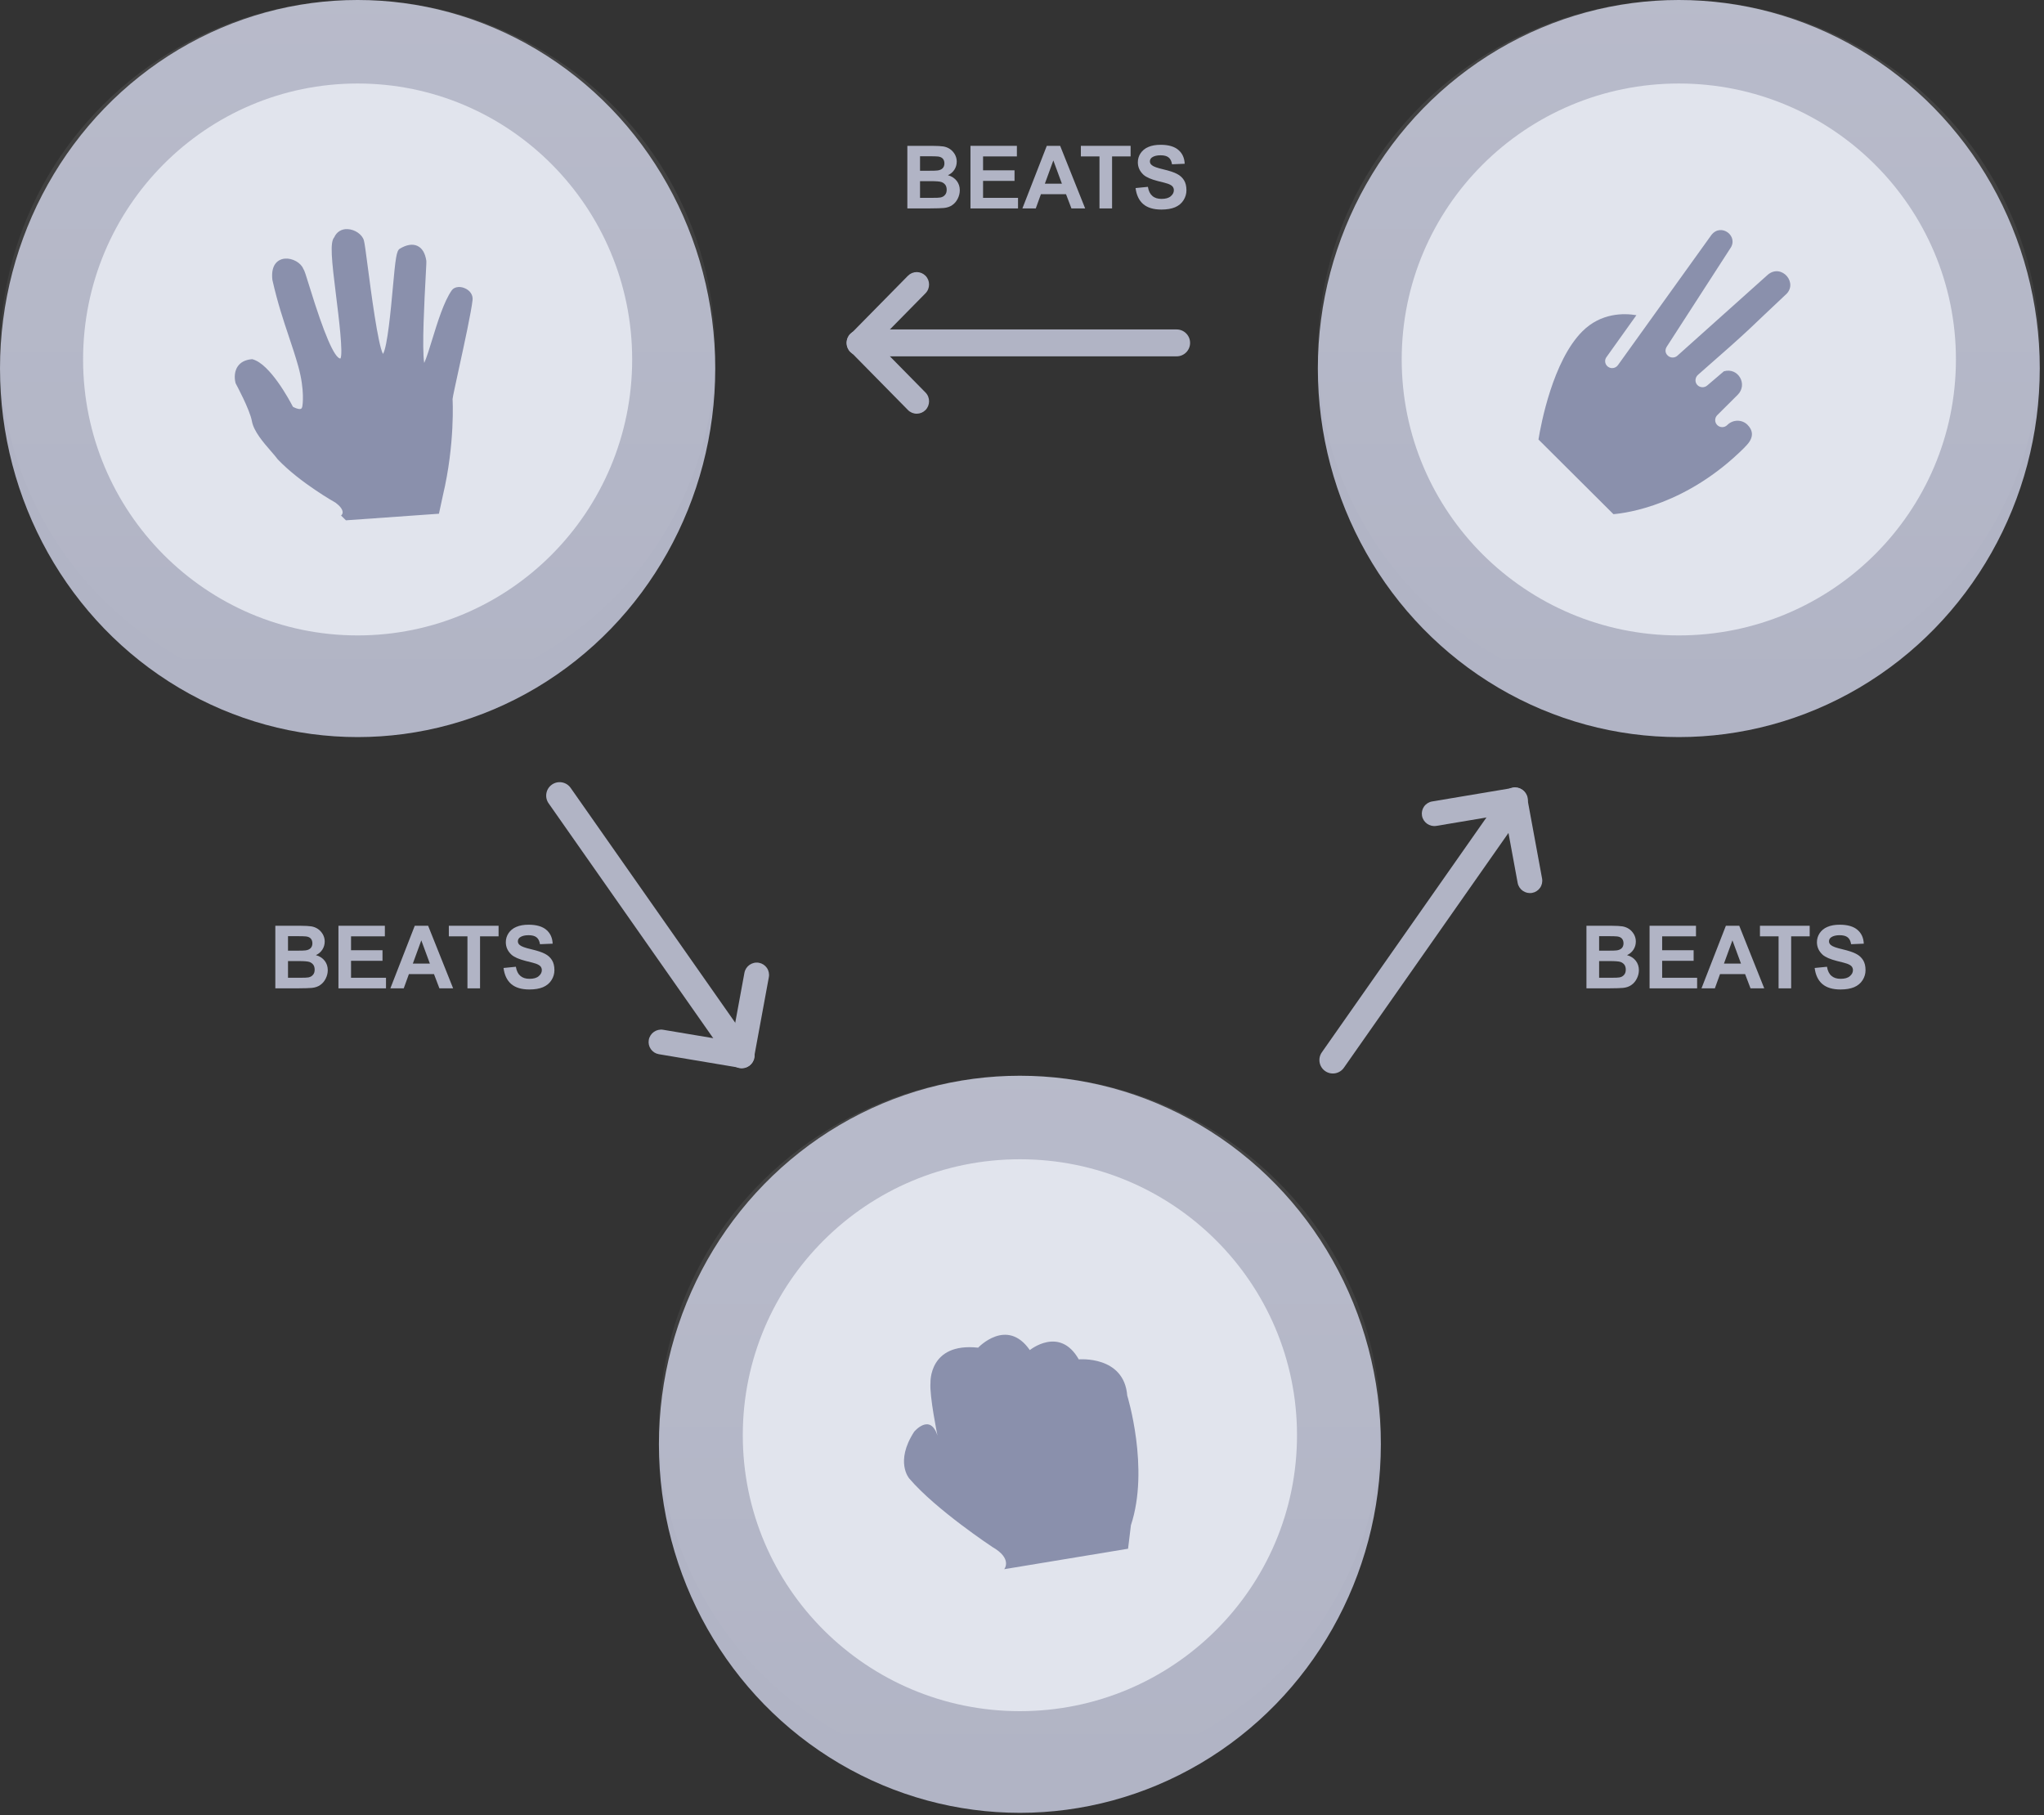 <?xml version="1.0" encoding="UTF-8" standalone="no"?>
<!DOCTYPE svg PUBLIC "-//W3C//DTD SVG 1.1//EN" "http://www.w3.org/Graphics/SVG/1.1/DTD/svg11.dtd">
<svg viewBox="0 0 304 270" version="1.1" xmlns="http://www.w3.org/2000/svg" xmlns:xlink="http://www.w3.org/1999/xlink" xml:space="preserve" xmlns:serif="http://www.serif.com/" style="fill-rule:evenodd;clip-rule:evenodd;stroke-linejoin:round;stroke-miterlimit:2;">
    <rect x="0" y="0" width="304" height="270" fill="#333333" stroke="none"/>
    <g>
        <ellipse cx="53.189" cy="54.815" rx="53.189" ry="54.815" style="fill:rgb(177,180,197);"/>
        <ellipse cx="53.189" cy="52.385" rx="53.189" ry="52.385" style="fill:url(#_Linear1);"/>
        <g transform="matrix(1,0,0,1,12.357,12.421)">
            <ellipse cx="40.832" cy="41.044" rx="40.832" ry="41.044" style="fill:rgb(225,228,237);"/>
            <path d="M56.697,30.417C56.41,30.303 56.101,30.253 55.793,30.271C55.376,30.301 55.038,30.472 54.838,30.752C53.661,32.418 52.697,35.562 51.919,38.089C51.562,39.258 51.083,40.822 50.736,41.564C50.374,39.484 50.783,31.867 50.942,28.934L50.944,28.887C51.054,26.849 51.069,26.491 51.044,26.334C50.87,25.216 50.426,24.482 49.725,24.154C49.017,23.821 48.096,23.968 47.105,24.571C46.608,24.874 46.47,25.916 46.044,30.638L46.042,30.658C45.807,33.253 45.266,39.226 44.601,40.221C43.851,38.829 42.817,30.921 42.371,27.499C42.059,25.102 41.877,23.725 41.755,23.309C41.498,22.439 40.412,21.698 39.337,21.656C38.442,21.612 37.708,22.071 37.357,22.87C36.702,23.606 36.934,26.049 37.659,31.834C38.003,34.588 38.715,40.275 38.267,40.914C37.374,40.815 35.84,37.253 33.708,30.322C33.11,28.38 32.925,27.797 32.741,27.542C32.379,26.651 31.148,25.964 30.045,26.042C29.952,26.048 29.86,26.06 29.768,26.078C29.19,26.194 27.872,26.731 28.153,29.208C28.932,32.643 29.777,35.165 30.598,37.613L30.614,37.663C31.105,39.128 31.569,40.513 32.001,42.051C33.017,45.681 32.622,47.933 32.617,47.958C32.583,48.19 32.512,48.332 32.406,48.381C32.361,48.401 32.312,48.412 32.263,48.414C31.941,48.437 31.458,48.221 31.208,48.081C30.64,46.983 27.808,41.751 25.241,41.026L25.15,41L25.057,41.008C24.115,41.098 23.423,41.458 23,42.076C22.33,43.054 22.607,44.3 22.675,44.55L22.713,44.64C22.733,44.677 24.792,48.465 25.11,50.227C25.385,51.738 26.806,53.375 27.948,54.691L27.995,54.745C28.368,55.175 28.69,55.547 28.943,55.891C32.259,59.383 37.501,62.319 37.544,62.343C38.198,62.83 38.562,63.301 38.6,63.706C38.618,63.859 38.576,64.013 38.483,64.136L38.369,64.256L39.094,64.967L52.926,63.987L53.516,61.257C55.339,53.552 54.958,46.982 54.952,46.938C54.959,46.696 55.47,44.358 55.882,42.47L55.893,42.422C56.713,38.659 57.731,33.978 57.927,32.197C58.012,31.436 57.529,30.737 56.697,30.418L56.697,30.417Z" style="fill:rgb(138,144,172);fill-rule:nonzero;"/>
        </g>
        <g transform="matrix(1,0,0,1,196,0)">
            <ellipse cx="53.686" cy="54.815" rx="53.686" ry="54.815" style="fill:rgb(177,180,197);"/>
            <ellipse cx="53.686" cy="52.385" rx="53.686" ry="52.385" style="fill:url(#_Linear2);"/>
            <g transform="matrix(1,0,0,1,12.473,12.421)">
                <ellipse cx="41.214" cy="41.044" rx="41.214" ry="41.044" style="fill:rgb(225,228,237);"/>
                <path d="M30.455,40.692L34.906,34.458C33.056,34.151 29.658,34.083 26.875,36.855C22.487,41.225 20.71,50.664 20.34,52.948L31.49,64.053C33.498,63.883 42.386,62.7 50.95,54.172C51.04,53.988 53.127,52.452 51.421,50.754C50.607,49.944 49.259,49.958 48.428,50.787C48.23,50.992 47.957,51.108 47.672,51.108C47.394,51.108 47.128,50.998 46.931,50.802C46.735,50.607 46.624,50.341 46.624,50.064C46.624,49.78 46.74,49.508 46.946,49.312L49.972,46.298C51.51,44.766 50.061,42.182 47.914,42.803L45.437,44.915C44.997,45.295 44.323,45.249 43.94,44.812C43.556,44.369 43.638,43.698 44.075,43.32C52.729,35.758 51.465,36.67 57.033,31.472C59.113,29.747 56.497,26.696 54.447,28.442L40.978,40.506C40.581,40.843 39.99,40.837 39.6,40.491C39.155,40.108 39.145,39.557 39.436,39.121L48.831,24.576C50.204,22.724 47.501,20.666 46.055,22.534L32.164,41.881C31.968,42.162 31.646,42.33 31.303,42.33C31.085,42.33 30.872,42.262 30.694,42.136C30.419,41.946 30.255,41.632 30.255,41.298C30.255,41.08 30.325,40.867 30.454,40.692L30.455,40.692Z" style="fill:rgb(138,144,172);fill-rule:nonzero;"/>
            </g>
        </g>
        <g transform="matrix(1,0,0,1,98,160)">
            <ellipse cx="53.686" cy="54.815" rx="53.686" ry="54.815" style="fill:rgb(177,180,197);"/>
            <ellipse cx="53.686" cy="52.385" rx="53.686" ry="52.385" style="fill:url(#_Linear3);"/>
            <g transform="matrix(1,0,0,1,12.473,12.421)">
                <ellipse cx="41.214" cy="41.044" rx="41.214" ry="41.044" style="fill:rgb(225,228,237);"/>
                <path d="M57.179,35.15C56.704,29.153 49.971,29.765 49.971,29.765C47.129,24.755 42.69,28.384 42.69,28.384C39.28,23.473 35.003,28.024 35.003,28.024C27.63,27.228 27.916,33.258 27.916,33.258C27.743,35.175 28.956,41.105 28.956,41.105C27.862,37.687 25.489,40.524 25.489,40.524C22.572,45.026 24.768,47.491 24.768,47.491C28.715,52.117 37.125,57.671 37.125,57.671C40.171,59.416 38.882,60.971 38.882,60.971L57.302,57.927L57.726,54.433C60.526,45.961 57.179,35.149 57.179,35.149L57.179,35.15Z" style="fill:rgb(138,144,172);fill-rule:nonzero;"/>
            </g>
        </g>
        <g transform="matrix(1,0,0,1,134,31)">
            <g transform="matrix(13,0,0,13,0,0)">
                <path d="M0.073,-0.716L0.359,-0.716C0.416,-0.716 0.458,-0.713 0.486,-0.709C0.514,-0.704 0.539,-0.694 0.561,-0.679C0.583,-0.664 0.601,-0.644 0.616,-0.619C0.63,-0.594 0.638,-0.567 0.638,-0.536C0.638,-0.502 0.629,-0.471 0.611,-0.443C0.593,-0.415 0.568,-0.394 0.537,-0.38C0.581,-0.368 0.614,-0.346 0.638,-0.315C0.661,-0.285 0.673,-0.249 0.673,-0.208C0.673,-0.175 0.665,-0.143 0.65,-0.113C0.635,-0.082 0.614,-0.057 0.588,-0.039C0.562,-0.02 0.53,-0.009 0.491,-0.005C0.467,-0.002 0.409,-0.001 0.317,-0L0.073,-0L0.073,-0.716ZM0.218,-0.597L0.218,-0.431L0.313,-0.431C0.369,-0.431 0.404,-0.432 0.417,-0.434C0.442,-0.437 0.462,-0.445 0.476,-0.459C0.49,-0.473 0.497,-0.492 0.497,-0.515C0.497,-0.537 0.491,-0.555 0.479,-0.569C0.467,-0.583 0.448,-0.591 0.424,-0.594C0.41,-0.596 0.369,-0.597 0.301,-0.597L0.218,-0.597ZM0.218,-0.312L0.218,-0.121L0.352,-0.121C0.404,-0.121 0.437,-0.122 0.451,-0.125C0.472,-0.129 0.49,-0.138 0.503,-0.154C0.517,-0.169 0.523,-0.189 0.523,-0.214C0.523,-0.236 0.518,-0.254 0.508,-0.269C0.497,-0.284 0.482,-0.295 0.463,-0.302C0.443,-0.309 0.4,-0.312 0.334,-0.312L0.218,-0.312Z" style="fill:rgb(177,180,197);fill-rule:nonzero;"/>
            </g>
            <g transform="matrix(13,0,0,13,9.388,0)">
                <path d="M0.073,-0L0.073,-0.716L0.604,-0.716L0.604,-0.595L0.217,-0.595L0.217,-0.436L0.577,-0.436L0.577,-0.315L0.217,-0.315L0.217,-0.121L0.617,-0.121L0.617,-0L0.073,-0Z" style="fill:rgb(177,180,197);fill-rule:nonzero;"/>
            </g>
            <g transform="matrix(13,0,0,13,18.059,0)">
                <path d="M0.718,-0L0.561,-0L0.499,-0.163L0.212,-0.163L0.153,-0L0,-0L0.279,-0.716L0.432,-0.716L0.718,-0ZM0.452,-0.283L0.354,-0.549L0.257,-0.283L0.452,-0.283Z" style="fill:rgb(177,180,197);fill-rule:nonzero;"/>
            </g>
            <g transform="matrix(13,0,0,13,26.482,0)">
                <path d="M0.234,-0L0.234,-0.595L0.021,-0.595L0.021,-0.716L0.59,-0.716L0.59,-0.595L0.378,-0.595L0.378,-0L0.234,-0Z" style="fill:rgb(177,180,197);fill-rule:nonzero;"/>
            </g>
            <g transform="matrix(13,0,0,13,34.423,0)">
                <path d="M0.036,-0.233L0.177,-0.247C0.185,-0.199 0.202,-0.165 0.228,-0.143C0.254,-0.12 0.289,-0.109 0.333,-0.109C0.38,-0.109 0.415,-0.119 0.438,-0.139C0.462,-0.159 0.474,-0.182 0.474,-0.208C0.474,-0.225 0.469,-0.239 0.459,-0.251C0.449,-0.263 0.431,-0.273 0.407,-0.282C0.39,-0.288 0.351,-0.299 0.291,-0.313C0.214,-0.333 0.159,-0.356 0.128,-0.384C0.084,-0.424 0.062,-0.472 0.062,-0.528C0.062,-0.565 0.072,-0.599 0.093,-0.631C0.114,-0.662 0.143,-0.687 0.182,-0.703C0.221,-0.72 0.268,-0.728 0.323,-0.728C0.413,-0.728 0.481,-0.708 0.526,-0.669C0.572,-0.63 0.595,-0.577 0.598,-0.511L0.453,-0.505C0.447,-0.542 0.434,-0.568 0.413,-0.584C0.393,-0.6 0.362,-0.608 0.322,-0.608C0.28,-0.608 0.247,-0.6 0.223,-0.583C0.208,-0.571 0.2,-0.557 0.2,-0.538C0.2,-0.521 0.207,-0.507 0.222,-0.495C0.24,-0.479 0.284,-0.463 0.354,-0.447C0.425,-0.43 0.477,-0.413 0.51,-0.395C0.544,-0.378 0.571,-0.353 0.59,-0.323C0.609,-0.292 0.618,-0.254 0.618,-0.208C0.618,-0.167 0.607,-0.129 0.584,-0.093C0.561,-0.057 0.529,-0.031 0.487,-0.013C0.446,0.004 0.394,0.013 0.332,0.013C0.241,0.013 0.172,-0.008 0.123,-0.05C0.075,-0.092 0.046,-0.153 0.036,-0.233Z" style="fill:rgb(177,180,197);fill-rule:nonzero;"/>
            </g>
        </g>
        <g transform="matrix(1,0,0,1,40,147)">
            <g transform="matrix(13,0,0,13,0,0)">
                <path d="M0.073,-0.716L0.359,-0.716C0.416,-0.716 0.458,-0.713 0.486,-0.709C0.514,-0.704 0.539,-0.694 0.561,-0.679C0.583,-0.664 0.601,-0.644 0.616,-0.619C0.63,-0.594 0.638,-0.567 0.638,-0.536C0.638,-0.502 0.629,-0.471 0.611,-0.443C0.593,-0.415 0.568,-0.394 0.537,-0.38C0.581,-0.368 0.614,-0.346 0.638,-0.315C0.661,-0.285 0.673,-0.249 0.673,-0.208C0.673,-0.175 0.665,-0.143 0.65,-0.113C0.635,-0.082 0.614,-0.057 0.588,-0.039C0.562,-0.02 0.53,-0.009 0.491,-0.005C0.467,-0.002 0.409,-0.001 0.317,-0L0.073,-0L0.073,-0.716ZM0.218,-0.597L0.218,-0.431L0.313,-0.431C0.369,-0.431 0.404,-0.432 0.417,-0.434C0.442,-0.437 0.462,-0.445 0.476,-0.459C0.49,-0.473 0.497,-0.492 0.497,-0.515C0.497,-0.537 0.491,-0.555 0.479,-0.569C0.467,-0.583 0.448,-0.591 0.424,-0.594C0.41,-0.596 0.369,-0.597 0.301,-0.597L0.218,-0.597ZM0.218,-0.312L0.218,-0.121L0.352,-0.121C0.404,-0.121 0.437,-0.122 0.451,-0.125C0.472,-0.129 0.49,-0.138 0.503,-0.154C0.517,-0.169 0.523,-0.189 0.523,-0.214C0.523,-0.236 0.518,-0.254 0.508,-0.269C0.497,-0.284 0.482,-0.295 0.463,-0.302C0.443,-0.309 0.4,-0.312 0.334,-0.312L0.218,-0.312Z" style="fill:rgb(177,180,197);fill-rule:nonzero;"/>
            </g>
            <g transform="matrix(13,0,0,13,9.388,0)">
                <path d="M0.073,-0L0.073,-0.716L0.604,-0.716L0.604,-0.595L0.217,-0.595L0.217,-0.436L0.577,-0.436L0.577,-0.315L0.217,-0.315L0.217,-0.121L0.617,-0.121L0.617,-0L0.073,-0Z" style="fill:rgb(177,180,197);fill-rule:nonzero;"/>
            </g>
            <g transform="matrix(13,0,0,13,18.059,0)">
                <path d="M0.718,-0L0.561,-0L0.499,-0.163L0.212,-0.163L0.153,-0L0,-0L0.279,-0.716L0.432,-0.716L0.718,-0ZM0.452,-0.283L0.354,-0.549L0.257,-0.283L0.452,-0.283Z" style="fill:rgb(177,180,197);fill-rule:nonzero;"/>
            </g>
            <g transform="matrix(13,0,0,13,26.482,0)">
                <path d="M0.234,-0L0.234,-0.595L0.021,-0.595L0.021,-0.716L0.59,-0.716L0.59,-0.595L0.378,-0.595L0.378,-0L0.234,-0Z" style="fill:rgb(177,180,197);fill-rule:nonzero;"/>
            </g>
            <g transform="matrix(13,0,0,13,34.423,0)">
                <path d="M0.036,-0.233L0.177,-0.247C0.185,-0.199 0.202,-0.165 0.228,-0.143C0.254,-0.12 0.289,-0.109 0.333,-0.109C0.38,-0.109 0.415,-0.119 0.438,-0.139C0.462,-0.159 0.474,-0.182 0.474,-0.208C0.474,-0.225 0.469,-0.239 0.459,-0.251C0.449,-0.263 0.431,-0.273 0.407,-0.282C0.39,-0.288 0.351,-0.299 0.291,-0.313C0.214,-0.333 0.159,-0.356 0.128,-0.384C0.084,-0.424 0.062,-0.472 0.062,-0.528C0.062,-0.565 0.072,-0.599 0.093,-0.631C0.114,-0.662 0.143,-0.687 0.182,-0.703C0.221,-0.72 0.268,-0.728 0.323,-0.728C0.413,-0.728 0.481,-0.708 0.526,-0.669C0.572,-0.63 0.595,-0.577 0.598,-0.511L0.453,-0.505C0.447,-0.542 0.434,-0.568 0.413,-0.584C0.393,-0.6 0.362,-0.608 0.322,-0.608C0.28,-0.608 0.247,-0.6 0.223,-0.583C0.208,-0.571 0.2,-0.557 0.2,-0.538C0.2,-0.521 0.207,-0.507 0.222,-0.495C0.24,-0.479 0.284,-0.463 0.354,-0.447C0.425,-0.43 0.477,-0.413 0.51,-0.395C0.544,-0.378 0.571,-0.353 0.59,-0.323C0.609,-0.292 0.618,-0.254 0.618,-0.208C0.618,-0.167 0.607,-0.129 0.584,-0.093C0.561,-0.057 0.529,-0.031 0.487,-0.013C0.446,0.004 0.394,0.013 0.332,0.013C0.241,0.013 0.172,-0.008 0.123,-0.05C0.075,-0.092 0.046,-0.153 0.036,-0.233Z" style="fill:rgb(177,180,197);fill-rule:nonzero;"/>
            </g>
        </g>
        <g transform="matrix(1,0,0,1,235,147)">
            <g transform="matrix(13,0,0,13,0,0)">
                <path d="M0.073,-0.716L0.359,-0.716C0.416,-0.716 0.458,-0.713 0.486,-0.709C0.514,-0.704 0.539,-0.694 0.561,-0.679C0.583,-0.664 0.601,-0.644 0.616,-0.619C0.63,-0.594 0.638,-0.567 0.638,-0.536C0.638,-0.502 0.629,-0.471 0.611,-0.443C0.593,-0.415 0.568,-0.394 0.537,-0.38C0.581,-0.368 0.614,-0.346 0.638,-0.315C0.661,-0.285 0.673,-0.249 0.673,-0.208C0.673,-0.175 0.665,-0.143 0.65,-0.113C0.635,-0.082 0.614,-0.057 0.588,-0.039C0.562,-0.02 0.53,-0.009 0.491,-0.005C0.467,-0.002 0.409,-0.001 0.317,-0L0.073,-0L0.073,-0.716ZM0.218,-0.597L0.218,-0.431L0.313,-0.431C0.369,-0.431 0.404,-0.432 0.417,-0.434C0.442,-0.437 0.462,-0.445 0.476,-0.459C0.49,-0.473 0.497,-0.492 0.497,-0.515C0.497,-0.537 0.491,-0.555 0.479,-0.569C0.467,-0.583 0.448,-0.591 0.424,-0.594C0.41,-0.596 0.369,-0.597 0.301,-0.597L0.218,-0.597ZM0.218,-0.312L0.218,-0.121L0.352,-0.121C0.404,-0.121 0.437,-0.122 0.451,-0.125C0.472,-0.129 0.49,-0.138 0.503,-0.154C0.517,-0.169 0.523,-0.189 0.523,-0.214C0.523,-0.236 0.518,-0.254 0.508,-0.269C0.497,-0.284 0.482,-0.295 0.463,-0.302C0.443,-0.309 0.4,-0.312 0.334,-0.312L0.218,-0.312Z" style="fill:rgb(177,180,197);fill-rule:nonzero;"/>
            </g>
            <g transform="matrix(13,0,0,13,9.388,0)">
                <path d="M0.073,-0L0.073,-0.716L0.604,-0.716L0.604,-0.595L0.217,-0.595L0.217,-0.436L0.577,-0.436L0.577,-0.315L0.217,-0.315L0.217,-0.121L0.617,-0.121L0.617,-0L0.073,-0Z" style="fill:rgb(177,180,197);fill-rule:nonzero;"/>
            </g>
            <g transform="matrix(13,0,0,13,18.059,0)">
                <path d="M0.718,-0L0.561,-0L0.499,-0.163L0.212,-0.163L0.153,-0L0,-0L0.279,-0.716L0.432,-0.716L0.718,-0ZM0.452,-0.283L0.354,-0.549L0.257,-0.283L0.452,-0.283Z" style="fill:rgb(177,180,197);fill-rule:nonzero;"/>
            </g>
            <g transform="matrix(13,0,0,13,26.482,0)">
                <path d="M0.234,-0L0.234,-0.595L0.021,-0.595L0.021,-0.716L0.59,-0.716L0.59,-0.595L0.378,-0.595L0.378,-0L0.234,-0Z" style="fill:rgb(177,180,197);fill-rule:nonzero;"/>
            </g>
            <g transform="matrix(13,0,0,13,34.423,0)">
                <path d="M0.036,-0.233L0.177,-0.247C0.185,-0.199 0.202,-0.165 0.228,-0.143C0.254,-0.12 0.289,-0.109 0.333,-0.109C0.38,-0.109 0.415,-0.119 0.438,-0.139C0.462,-0.159 0.474,-0.182 0.474,-0.208C0.474,-0.225 0.469,-0.239 0.459,-0.251C0.449,-0.263 0.431,-0.273 0.407,-0.282C0.39,-0.288 0.351,-0.299 0.291,-0.313C0.214,-0.333 0.159,-0.356 0.128,-0.384C0.084,-0.424 0.062,-0.472 0.062,-0.528C0.062,-0.565 0.072,-0.599 0.093,-0.631C0.114,-0.662 0.143,-0.687 0.182,-0.703C0.221,-0.72 0.268,-0.728 0.323,-0.728C0.413,-0.728 0.481,-0.708 0.526,-0.669C0.572,-0.63 0.595,-0.577 0.598,-0.511L0.453,-0.505C0.447,-0.542 0.434,-0.568 0.413,-0.584C0.393,-0.6 0.362,-0.608 0.322,-0.608C0.28,-0.608 0.247,-0.6 0.223,-0.583C0.208,-0.571 0.2,-0.557 0.2,-0.538C0.2,-0.521 0.207,-0.507 0.222,-0.495C0.24,-0.479 0.284,-0.463 0.354,-0.447C0.425,-0.43 0.477,-0.413 0.51,-0.395C0.544,-0.378 0.571,-0.353 0.59,-0.323C0.609,-0.292 0.618,-0.254 0.618,-0.208C0.618,-0.167 0.607,-0.129 0.584,-0.093C0.561,-0.057 0.529,-0.031 0.487,-0.013C0.446,0.004 0.394,0.013 0.332,0.013C0.241,0.013 0.172,-0.008 0.123,-0.05C0.075,-0.092 0.046,-0.153 0.036,-0.233Z" style="fill:rgb(177,180,197);fill-rule:nonzero;"/>
            </g>
        </g>
        <g transform="matrix(-1,0,0,1,177,39)">
            <path d="M50,12C50,10.896 49.104,10 48,10L2,10C0.896,10 0,10.896 0,12C0,13.104 0.896,14 2,14L48,14C49.104,14 50,13.104 50,12Z" style="fill:rgb(177,180,197);"/>
            <path d="M41.963,2.015L50.553,10.743C51.269,11.47 51.263,12.639 50.54,13.359C50.197,13.701 49.731,13.893 49.246,13.893C48.755,13.893 48.284,13.696 47.94,13.346L39.35,4.618C38.639,3.896 38.645,2.717 39.363,2.002C39.706,1.66 40.172,1.468 40.657,1.468C41.148,1.468 41.619,1.665 41.963,2.015Z" style="fill:rgb(177,180,197);"/>
            <path d="M39.35,19.382L47.94,10.654C48.284,10.304 48.755,10.107 49.246,10.107C49.731,10.107 50.197,10.299 50.54,10.641C51.263,11.361 51.269,12.53 50.553,13.257L41.963,21.985C41.619,22.335 41.148,22.532 40.657,22.532C40.172,22.532 39.706,22.34 39.363,21.998C38.645,21.283 38.639,20.104 39.35,19.382Z" style="fill:rgb(177,180,197);"/>
        </g>
        <g transform="matrix(0.574,0.819,0.819,-0.574,72.257,123.585)">
            <path d="M50,12C50,10.896 49.104,10 48,10L2,10C0.896,10 0,10.896 0,12C0,13.104 0.896,14 2,14L48,14C49.104,14 50,13.104 50,12Z" style="fill:rgb(177,180,197);"/>
            <path d="M41.963,2.015L50.553,10.743C51.269,11.47 51.263,12.639 50.54,13.359C50.197,13.701 49.731,13.893 49.246,13.893C48.755,13.893 48.284,13.696 47.94,13.346L39.35,4.618C38.639,3.896 38.645,2.717 39.363,2.002C39.706,1.66 40.172,1.468 40.657,1.468C41.148,1.468 41.619,1.665 41.963,2.015Z" style="fill:rgb(177,180,197);"/>
            <path d="M39.35,19.382L47.94,10.654C48.284,10.304 48.755,10.107 49.246,10.107C49.731,10.107 50.197,10.299 50.54,10.641C51.263,11.361 51.269,12.53 50.553,13.257L41.963,21.985C41.619,22.335 41.148,22.532 40.657,22.532C40.172,22.532 39.706,22.34 39.363,21.998C38.645,21.283 38.639,20.104 39.35,19.382Z" style="fill:rgb(177,180,197);"/>
        </g>
        <g transform="matrix(0.574,-0.819,0.819,0.574,187.257,152.415)">
            <path d="M50,12C50,10.896 49.104,10 48,10L2,10C0.896,10 0,10.896 0,12C0,13.104 0.896,14 2,14L48,14C49.104,14 50,13.104 50,12Z" style="fill:rgb(177,180,197);"/>
            <path d="M41.963,2.015L50.553,10.743C51.269,11.47 51.263,12.639 50.54,13.359C50.197,13.701 49.731,13.893 49.246,13.893C48.755,13.893 48.284,13.696 47.94,13.346L39.35,4.618C38.639,3.896 38.645,2.717 39.363,2.002C39.706,1.66 40.172,1.468 40.657,1.468C41.148,1.468 41.619,1.665 41.963,2.015Z" style="fill:rgb(177,180,197);"/>
            <path d="M39.35,19.382L47.94,10.654C48.284,10.304 48.755,10.107 49.246,10.107C49.731,10.107 50.197,10.299 50.54,10.641C51.263,11.361 51.269,12.53 50.553,13.257L41.963,21.985C41.619,22.335 41.148,22.532 40.657,22.532C40.172,22.532 39.706,22.34 39.363,21.998C38.645,21.283 38.639,20.104 39.35,19.382Z" style="fill:rgb(177,180,197);"/>
        </g>
    </g>
    <defs>
        <linearGradient id="_Linear1" x1="0" y1="0" x2="1" y2="0" gradientUnits="userSpaceOnUse" gradientTransform="matrix(6.41531e-15,104.77,-104.77,6.41531e-15,53.189,0)"><stop offset="0" style="stop-color:white;stop-opacity:0.09"/><stop offset="1" style="stop-color:white;stop-opacity:0"/></linearGradient>
        <linearGradient id="_Linear2" x1="0" y1="0" x2="1" y2="0" gradientUnits="userSpaceOnUse" gradientTransform="matrix(6.41531e-15,104.77,-104.77,6.41531e-15,53.686,0)"><stop offset="0" style="stop-color:white;stop-opacity:0.09"/><stop offset="1" style="stop-color:white;stop-opacity:0"/></linearGradient>
        <linearGradient id="_Linear3" x1="0" y1="0" x2="1" y2="0" gradientUnits="userSpaceOnUse" gradientTransform="matrix(6.41531e-15,104.77,-104.77,6.41531e-15,53.686,0)"><stop offset="0" style="stop-color:white;stop-opacity:0.09"/><stop offset="1" style="stop-color:white;stop-opacity:0"/></linearGradient>
    </defs>
</svg>
